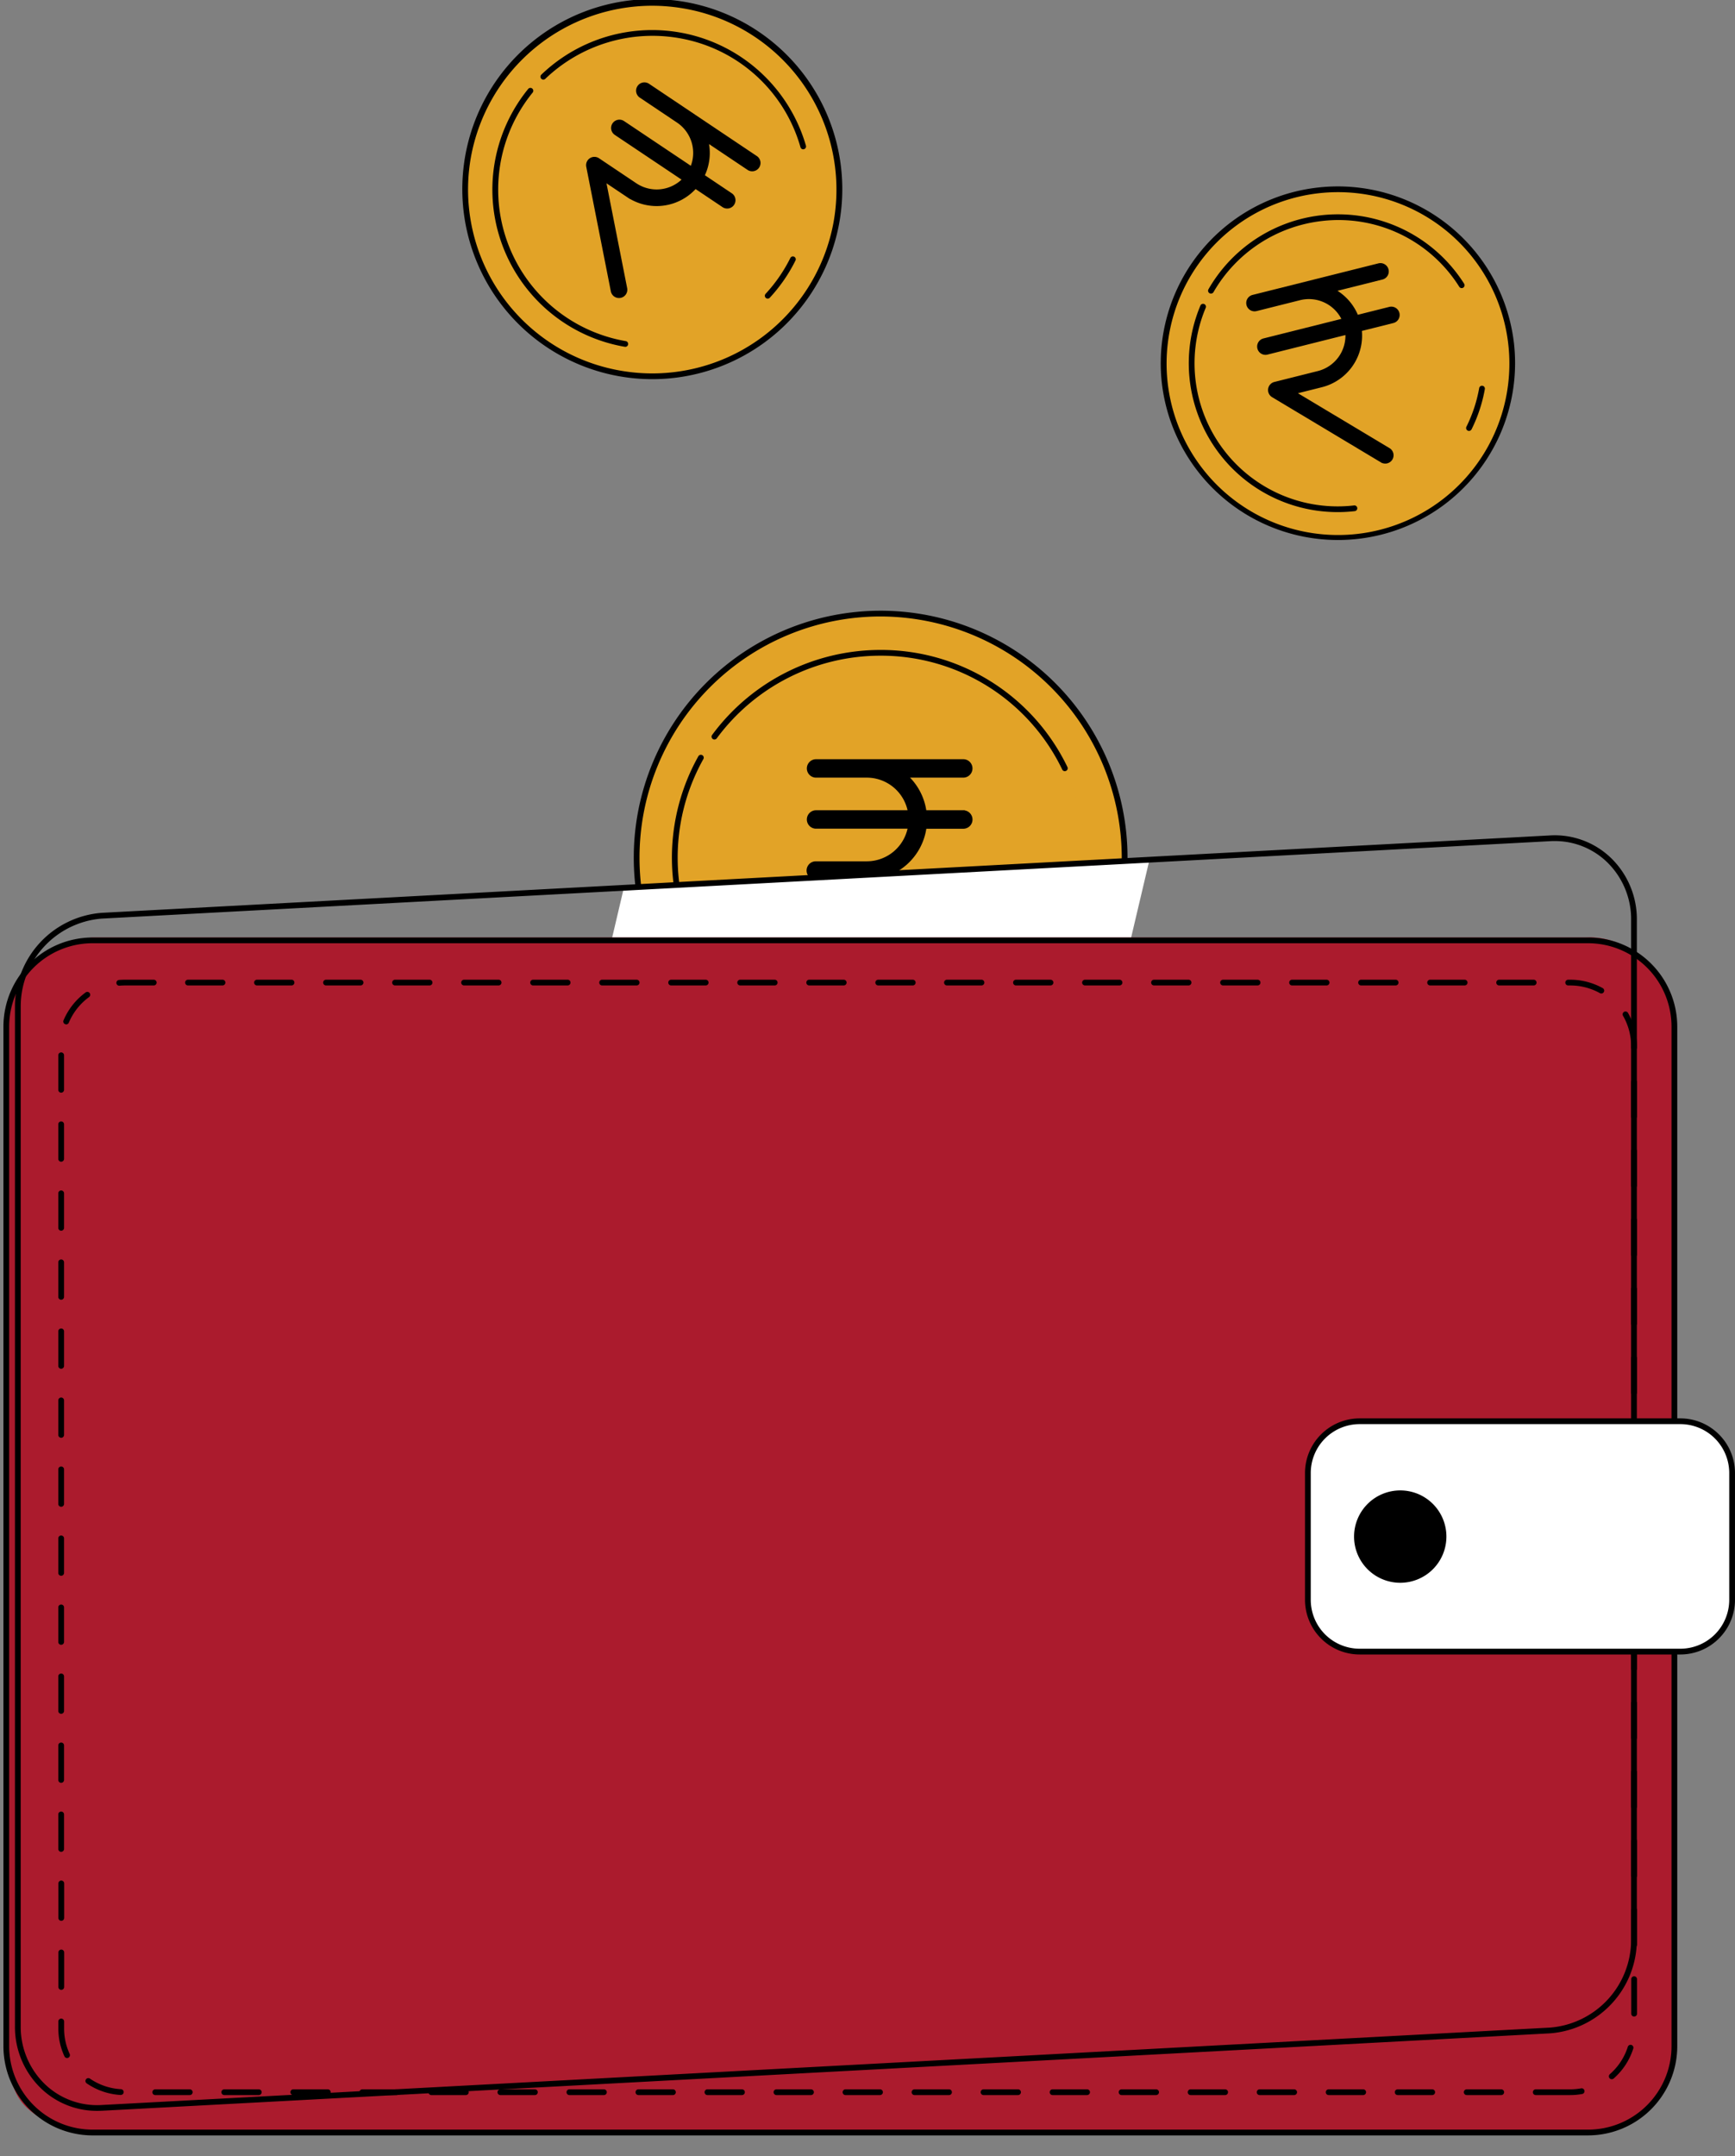 <svg id="Group_1645" data-name="Group 1645" xmlns="http://www.w3.org/2000/svg" xmlns:xlink="http://www.w3.org/1999/xlink" width="135.735" height="168.637" viewBox="0 0 135.735 168.637">
  <rect x="0" y="0" width="135.735" height="168.637" fill="#808080" stroke="none"/>
  <defs>
    <clipPath id="clip-path">
      <rect id="Rectangle_1267" data-name="Rectangle 1267" width="135.735" height="168.637" fill="none"/>
    </clipPath>
  </defs>
  <g id="Group_1644" data-name="Group 1644" clip-path="url(#clip-path)">
    <path id="Path_7233" data-name="Path 7233" d="M133.7,111.218a19.135,19.135,0,1,1-19.135-19.089A19.112,19.112,0,0,1,133.7,111.218" transform="translate(-45.716 -44.135)" fill="#e2a327"/>
    <path id="Path_7234" data-name="Path 7234" d="M114.358,130.325a19.314,19.314,0,1,1,19.36-19.314,19.359,19.359,0,0,1-19.36,19.314m0-38.178a18.864,18.864,0,1,0,18.91,18.864,18.909,18.909,0,0,0-18.91-18.864" transform="translate(-45.509 -43.928)"/>
    <path id="Path_7235" data-name="Path 7235" d="M133.454,114.041A16.058,16.058,0,1,1,117.4,98.021a16.039,16.039,0,0,1,16.058,16.02" transform="translate(-48.546 -46.957)" fill="#e2a327"/>
    <path id="Path_7236" data-name="Path 7236" d="M157.87,141.632a.225.225,0,0,1-.189-.347,15.71,15.71,0,0,0,1.88-4.09.225.225,0,1,1,.431.128,16.158,16.158,0,0,1-1.934,4.207.226.226,0,0,1-.189.1" transform="translate(-75.521 -65.647)"/>
    <path id="Path_7237" data-name="Path 7237" d="M134.493,107.071a.225.225,0,0,1-.2-.127,15.735,15.735,0,0,0-14.252-8.906,15.914,15.914,0,0,0-12.777,6.465.225.225,0,0,1-.363-.266,16.366,16.366,0,0,1,13.14-6.649,16.183,16.183,0,0,1,14.657,9.158.225.225,0,0,1-.2.323" transform="translate(-51.19 -46.751)"/>
    <path id="Path_7238" data-name="Path 7238" d="M117.188,137.61a16.242,16.242,0,0,1-14.209-24.184.225.225,0,0,1,.392.22,15.793,15.793,0,0,0,13.817,23.514.225.225,0,1,1,0,.45" transform="translate(-48.339 -54.282)"/>
    <path id="Path_7239" data-name="Path 7239" d="M133.518,118.273H130.5a4.562,4.562,0,0,0-1.514-2.852h4.532a.571.571,0,0,0,.039-1.141H121.984a.571.571,0,0,0,0,1.141h3.993a3.422,3.422,0,0,1,3.371,2.852h-7.364a.571.571,0,0,0,0,1.141h7.364a3.423,3.423,0,0,1-3.371,2.852h-3.993a.571.571,0,0,0-.4.976l7.986,7.985a.571.571,0,0,0,.807-.8l-7.013-7.016h2.615a4.564,4.564,0,0,0,4.524-3.992h3.017a.571.571,0,0,0,.039-1.141h-.04Z" transform="translate(-58.164 -54.746)"/>
    <path id="Path_7240" data-name="Path 7240" d="M133.518,118.273H130.5a4.562,4.562,0,0,0-1.514-2.852h4.532a.571.571,0,0,0,.039-1.141H121.984a.571.571,0,0,0,0,1.141h3.993a3.422,3.422,0,0,1,3.371,2.852h-7.364a.571.571,0,0,0,0,1.141h7.364a3.423,3.423,0,0,1-3.371,2.852h-3.993a.571.571,0,0,0-.4.976l7.986,7.985a.571.571,0,0,0,.807-.8l-7.013-7.016h2.615a4.564,4.564,0,0,0,4.524-3.992h3.017a.571.571,0,0,0,.039-1.141h-.04Z" transform="translate(-58.164 -54.746)" fill="none" stroke="#000" stroke-width="0.3"/>
    <path id="Path_7263" data-name="Path 7263" d="M59.844,85.926l41.1-2.106-3.116,13.2-41.545,4.049Z" transform="translate(-11.045 -16.45)" fill="#fff"/>
    <path id="Path_7241" data-name="Path 7241" d="M122.627,234.284l-116.313.037c-4.5-1.4-5.53-2.76-5.53-6.491L.763,147.867a7.11,7.11,0,0,1,6.562-7.108H124.218c3.624-.194,6.846,3.376,6.846,7.108l.131,79.307a6.88,6.88,0,0,1-6.284,7.11" transform="translate(-0.085 -67.431)" fill="#ab1b2d"/>
    <path id="Path_7242" data-name="Path 7242" d="M8.688,225.19a6.316,6.316,0,0,1-4.383-1.739,6.671,6.671,0,0,1-2.058-4.9V138.817a7.347,7.347,0,0,1,6.775-7.333l113.312-6.055a6.33,6.33,0,0,1,4.742,1.73,6.67,6.67,0,0,1,2.058,4.9v79.733a7.347,7.347,0,0,1-6.775,7.333L9.048,225.181q-.181.009-.359.009m114.005-99.322c-.111,0-.222,0-.334.009L9.048,131.933a6.891,6.891,0,0,0-6.35,6.883V218.55a6.225,6.225,0,0,0,1.917,4.575,5.883,5.883,0,0,0,4.408,1.607l113.312-6.055.013.225-.013-.225a6.89,6.89,0,0,0,6.35-6.883V132.059a6.225,6.225,0,0,0-1.917-4.575,5.872,5.872,0,0,0-4.074-1.616" transform="translate(-1.077 -60.083)"/>
    <path id="Path_7243" data-name="Path 7243" d="M201.936,40.5a13.637,13.637,0,1,1-15.078-12,13.611,13.611,0,0,1,15.078,12" transform="translate(-83.713 -13.614)" fill="#e2a327"/>
    <path id="Path_7244" data-name="Path 7244" d="M188.167,55.645A13.869,13.869,0,0,1,174.4,43.364a13.837,13.837,0,0,1,12.224-15.29,13.871,13.871,0,0,1,15.326,12.195,13.837,13.837,0,0,1-12.223,15.289,14.013,14.013,0,0,1-1.562.088m.02-27.209a13.614,13.614,0,0,0-1.511.085,13.409,13.409,0,1,0,1.511-.085" transform="translate(-83.506 -13.407)"/>
    <path id="Path_7245" data-name="Path 7245" d="M201.773,42.757A11.444,11.444,0,1,1,189.12,32.69a11.423,11.423,0,0,1,12.653,10.067" transform="translate(-85.73 -15.625)" fill="#e2a327"/>
    <path id="Path_7246" data-name="Path 7246" d="M220.4,61.445a.225.225,0,0,1-.2-.325,11.128,11.128,0,0,0,1-3.028.225.225,0,0,1,.443.078,11.582,11.582,0,0,1-1.039,3.15.225.225,0,0,1-.2.125" transform="translate(-105.478 -27.74)"/>
    <path id="Path_7247" data-name="Path 7247" d="M181.65,38.381a.23.23,0,0,1-.112-.03.225.225,0,0,1-.083-.307,11.687,11.687,0,0,1,20-.437.225.225,0,1,1-.38.241,11.155,11.155,0,0,0-10.743-5.143,11.268,11.268,0,0,0-8.483,5.563.225.225,0,0,1-.2.113" transform="translate(-86.913 -15.418)"/>
    <path id="Path_7248" data-name="Path 7248" d="M190.187,61.9a11.642,11.642,0,0,1-10.748-16.16.225.225,0,0,1,.414.176,11.195,11.195,0,0,0,11.6,15.463.225.225,0,1,1,.05.447,11.8,11.8,0,0,1-1.314.074" transform="translate(-85.524 -21.844)"/>
    <path id="Path_7249" data-name="Path 7249" d="M198.52,43.215l-2.571.645a4.009,4.009,0,0,0-1.9-2.108l3.863-.968a.5.5,0,0,0-.211-.981l-.033.008-9.831,2.465a.5.5,0,0,0,.244.973l3.4-.853a3.007,3.007,0,0,1,3.483,1.71L188.69,45.68a.5.5,0,0,0,.244.972l6.276-1.574a3.008,3.008,0,0,1-2.264,3.152l-3.4.853a.5.5,0,0,0-.134.918l8.513,5.1a.5.5,0,0,0,.516-.858l-7.478-4.481,2.229-.559a4.01,4.01,0,0,0,3-4.37l2.572-.645a.5.5,0,0,0-.21-.98l-.033.008Z" transform="translate(-89.81 -19.062)"/>
    <path id="Path_7250" data-name="Path 7250" d="M198.52,43.215l-2.571.645a4.009,4.009,0,0,0-1.9-2.108l3.863-.968a.5.5,0,0,0-.211-.981l-.033.008-9.831,2.465a.5.5,0,0,0,.244.973l3.4-.853a3.007,3.007,0,0,1,3.483,1.71L188.69,45.68a.5.5,0,0,0,.244.972l6.276-1.574a3.008,3.008,0,0,1-2.264,3.152l-3.4.853a.5.5,0,0,0-.134.918l8.513,5.1a.5.5,0,0,0,.516-.858l-7.478-4.481,2.229-.559a4.01,4.01,0,0,0,3-4.37l2.572-.645a.5.5,0,0,0-.21-.98l-.033.008Z" transform="translate(-89.81 -19.062)" fill="none" stroke="#000" stroke-width="0.3"/>
    <path id="Path_7251" data-name="Path 7251" d="M124.493,234.458H7.487a6.98,6.98,0,0,1-6.972-6.972V147.733a6.98,6.98,0,0,1,6.972-6.973H124.493a6.98,6.98,0,0,1,6.972,6.973v79.752a6.98,6.98,0,0,1-6.972,6.972M7.487,141.21a6.53,6.53,0,0,0-6.523,6.523v79.752a6.53,6.53,0,0,0,6.523,6.522H124.493a6.53,6.53,0,0,0,6.523-6.522V147.733a6.53,6.53,0,0,0-6.523-6.523Z" transform="translate(-0.247 -67.432)"/>
    <path id="Path_7252" data-name="Path 7252" d="M127.039,234.336h-2.7a.225.225,0,1,1,0-.45h2.7a4.826,4.826,0,0,0,.85-.076.225.225,0,0,1,.08.443,5.281,5.281,0,0,1-.93.083m-5.4,0h-2.7a.225.225,0,1,1,0-.45h2.7a.225.225,0,1,1,0,.45m-5.4,0h-2.7a.225.225,0,1,1,0-.45h2.7a.225.225,0,1,1,0,.45m-5.4,0h-2.7a.225.225,0,1,1,0-.45h2.7a.225.225,0,1,1,0,.45m-5.4,0h-2.7a.225.225,0,1,1,0-.45h2.7a.225.225,0,1,1,0,.45m-5.4,0h-2.7a.225.225,0,0,1,0-.45h2.7a.225.225,0,1,1,0,.45m-5.4,0h-2.7a.225.225,0,1,1,0-.45h2.7a.225.225,0,1,1,0,.45m-5.4,0h-2.7a.225.225,0,1,1,0-.45h2.7a.225.225,0,1,1,0,.45m-5.4,0h-2.7a.225.225,0,1,1,0-.45h2.7a.225.225,0,1,1,0,.45m-5.4,0h-2.7a.225.225,0,1,1,0-.45h2.7a.225.225,0,1,1,0,.45m-5.4,0h-2.7a.225.225,0,0,1,0-.45h2.7a.225.225,0,1,1,0,.45m-5.4,0h-2.7a.225.225,0,0,1,0-.45h2.7a.225.225,0,1,1,0,.45m-5.4,0h-2.7a.225.225,0,0,1,0-.45h2.7a.225.225,0,1,1,0,.45m-5.4,0h-2.7a.225.225,0,0,1,0-.45h2.7a.225.225,0,1,1,0,.45m-5.4,0h-2.7a.225.225,0,0,1,0-.45h2.7a.225.225,0,1,1,0,.45m-5.4,0h-2.7a.225.225,0,0,1,0-.45h2.7a.225.225,0,1,1,0,.45m-5.4,0h-2.7a.225.225,0,0,1,0-.45h2.7a.225.225,0,1,1,0,.45m-5.4,0h-2.7a.225.225,0,1,1,0-.45h2.7a.225.225,0,1,1,0,.45m-5.4,0h-2.7a.225.225,0,1,1,0-.45h2.7a.225.225,0,0,1,0,.45m-5.4,0h-2.7a.225.225,0,1,1,0-.45h2.7a.225.225,0,0,1,0,.45m-5.4,0h-2.7a.225.225,0,1,1,0-.45h2.7a.225.225,0,0,1,0,.45m-5.4-.008h-.013a5.2,5.2,0,0,1-2.638-.9.225.225,0,1,1,.253-.371,4.749,4.749,0,0,0,2.41.818.225.225,0,0,1-.013.45m116.648-1.23a.225.225,0,0,1-.148-.394,4.763,4.763,0,0,0,1.4-2.128.225.225,0,1,1,.428.137,5.219,5.219,0,0,1-1.528,2.329.224.224,0,0,1-.148.056M9.435,231.437a.226.226,0,0,1-.2-.131,5.167,5.167,0,0,1-.477-2.183v-.543a.225.225,0,1,1,.45,0v.543a4.723,4.723,0,0,0,.436,1.995.225.225,0,0,1-.2.319m122.593-3.242a.225.225,0,0,1-.225-.225v-2.7a.225.225,0,0,1,.45,0v2.7a.225.225,0,0,1-.225.225m-123.05-2.09a.225.225,0,0,1-.225-.225v-2.7a.225.225,0,1,1,.45,0v2.7a.225.225,0,0,1-.225.225m123.05-3.309a.225.225,0,0,1-.225-.225v-2.7a.225.225,0,0,1,.45,0v2.7a.225.225,0,0,1-.225.225m-123.05-2.09a.225.225,0,0,1-.225-.225v-2.7a.225.225,0,1,1,.45,0v2.7a.225.225,0,0,1-.225.225m123.05-3.309a.225.225,0,0,1-.225-.225v-2.7a.225.225,0,0,1,.45,0v2.7a.225.225,0,0,1-.225.225M8.978,215.309a.225.225,0,0,1-.225-.225v-2.7a.225.225,0,1,1,.45,0v2.7a.225.225,0,0,1-.225.225M132.028,212a.225.225,0,0,1-.225-.225v-2.7a.225.225,0,0,1,.45,0v2.7a.225.225,0,0,1-.225.225M8.978,209.912a.225.225,0,0,1-.225-.225v-2.7a.225.225,0,1,1,.45,0v2.7a.225.225,0,0,1-.225.225m123.05-3.309a.225.225,0,0,1-.225-.225v-2.7a.225.225,0,1,1,.45,0v2.7a.225.225,0,0,1-.225.225M8.978,204.514a.225.225,0,0,1-.225-.225v-2.7a.225.225,0,1,1,.45,0v2.7a.225.225,0,0,1-.225.225m123.05-3.309a.225.225,0,0,1-.225-.225v-2.7a.225.225,0,1,1,.45,0v2.7a.225.225,0,0,1-.225.225M8.978,199.116a.225.225,0,0,1-.225-.225v-2.7a.225.225,0,1,1,.45,0v2.7a.225.225,0,0,1-.225.225m123.05-3.309a.225.225,0,0,1-.225-.225v-2.7a.225.225,0,1,1,.45,0v2.7a.225.225,0,0,1-.225.225M8.978,193.718a.225.225,0,0,1-.225-.225v-2.7a.225.225,0,1,1,.45,0v2.7a.225.225,0,0,1-.225.225m123.05-3.309a.225.225,0,0,1-.225-.225v-2.7a.225.225,0,1,1,.45,0v2.7a.225.225,0,0,1-.225.225M8.978,188.32a.225.225,0,0,1-.225-.225v-2.7a.225.225,0,1,1,.45,0v2.7a.225.225,0,0,1-.225.225m123.05-3.309a.225.225,0,0,1-.225-.225v-2.7a.225.225,0,1,1,.45,0v2.7a.225.225,0,0,1-.225.225M8.978,182.922a.225.225,0,0,1-.225-.225V180a.225.225,0,1,1,.45,0v2.7a.225.225,0,0,1-.225.225m123.05-3.309a.225.225,0,0,1-.225-.225v-2.7a.225.225,0,1,1,.45,0v2.7a.225.225,0,0,1-.225.225M8.978,177.524a.225.225,0,0,1-.225-.225v-2.7a.225.225,0,1,1,.45,0v2.7a.225.225,0,0,1-.225.225m123.05-3.309a.225.225,0,0,1-.225-.225v-2.7a.225.225,0,0,1,.45,0v2.7a.225.225,0,0,1-.225.225M8.978,172.126a.225.225,0,0,1-.225-.225v-2.7a.225.225,0,1,1,.45,0v2.7a.225.225,0,0,1-.225.225m123.05-3.309a.225.225,0,0,1-.225-.225v-2.7a.225.225,0,0,1,.45,0v2.7a.225.225,0,0,1-.225.225M8.978,166.728a.225.225,0,0,1-.225-.225v-2.7a.225.225,0,1,1,.45,0v2.7a.225.225,0,0,1-.225.225m123.05-3.309a.225.225,0,0,1-.225-.225v-2.7a.225.225,0,1,1,.45,0v2.7a.225.225,0,0,1-.225.225M8.978,161.33a.225.225,0,0,1-.225-.225v-2.7a.225.225,0,1,1,.45,0v2.7a.225.225,0,0,1-.225.225m123.05-3.309a.225.225,0,0,1-.225-.225v-2.7a.225.225,0,0,1,.45,0v2.7a.225.225,0,0,1-.225.225M8.978,155.931a.225.225,0,0,1-.225-.225v-2.7a.225.225,0,1,1,.45,0v2.7a.225.225,0,0,1-.225.225m123.05-3.309a.225.225,0,0,1-.225-.225v-.1a4.756,4.756,0,0,0-.632-2.374.225.225,0,1,1,.39-.224,5.211,5.211,0,0,1,.693,2.6v.1a.225.225,0,0,1-.225.225M9.369,150.587a.231.231,0,0,1-.088-.018.225.225,0,0,1-.119-.295,5.234,5.234,0,0,1,1.73-2.183.225.225,0,0,1,.266.364,4.77,4.77,0,0,0-1.582,2,.224.224,0,0,1-.207.137m120.1-2.418a.217.217,0,0,1-.109-.029,4.768,4.768,0,0,0-2.319-.6h-.163a.225.225,0,0,1,0-.45h.163a5.213,5.213,0,0,1,2.538.658.225.225,0,0,1-.109.421m-115.948-.61a.225.225,0,0,1-.02-.449c.154-.014.311-.02.467-.02h2.252a.225.225,0,1,1,0,.45H13.966c-.143,0-.286.006-.427.019h-.02m110.658-.02h-2.7a.225.225,0,0,1,0-.45h2.7a.225.225,0,1,1,0,.45m-5.4,0h-2.7a.225.225,0,0,1,0-.45h2.7a.225.225,0,1,1,0,.45m-5.4,0h-2.7a.225.225,0,0,1,0-.45h2.7a.225.225,0,1,1,0,.45m-5.4,0h-2.7a.225.225,0,0,1,0-.45h2.7a.225.225,0,1,1,0,.45m-5.4,0h-2.7a.225.225,0,0,1,0-.45h2.7a.225.225,0,1,1,0,.45m-5.4,0h-2.7a.225.225,0,1,1,0-.45h2.7a.225.225,0,0,1,0,.45m-5.4,0h-2.7a.225.225,0,1,1,0-.45h2.7a.225.225,0,0,1,0,.45m-5.4,0h-2.7a.225.225,0,1,1,0-.45h2.7a.225.225,0,0,1,0,.45m-5.4,0h-2.7a.225.225,0,1,1,0-.45h2.7a.225.225,0,0,1,0,.45m-5.4,0H72.9a.225.225,0,1,1,0-.45h2.7a.225.225,0,0,1,0,.45m-5.4,0H67.5a.225.225,0,1,1,0-.45h2.7a.225.225,0,0,1,0,.45m-5.4,0H62.1a.225.225,0,1,1,0-.45h2.7a.225.225,0,0,1,0,.45m-5.4,0H56.7a.225.225,0,1,1,0-.45h2.7a.225.225,0,0,1,0,.45m-5.4,0H51.3a.225.225,0,1,1,0-.45H54a.225.225,0,1,1,0,.45m-5.4,0h-2.7a.225.225,0,1,1,0-.45h2.7a.225.225,0,1,1,0,.45m-5.4,0h-2.7a.225.225,0,1,1,0-.45h2.7a.225.225,0,1,1,0,.45m-5.4,0h-2.7a.225.225,0,1,1,0-.45h2.7a.225.225,0,1,1,0,.45m-5.4,0h-2.7a.225.225,0,1,1,0-.45h2.7a.225.225,0,1,1,0,.45m-5.4,0h-2.7a.225.225,0,1,1,0-.45h2.7a.225.225,0,1,1,0,.45m-5.4,0h-2.7a.225.225,0,1,1,0-.45h2.7a.225.225,0,1,1,0,.45" transform="translate(-4.193 -70.464)"/>
    <path id="Path_7253" data-name="Path 7253" d="M226.019,231.412H200a3.583,3.583,0,0,1-3.583-3.583V216.976A3.583,3.583,0,0,1,200,213.393h26.023a3.583,3.583,0,0,1,3.583,3.583v10.853a3.583,3.583,0,0,1-3.583,3.583" transform="translate(-94.093 -102.227)" fill="#fff"/>
    <path id="Path_7254" data-name="Path 7254" d="M225.346,231.431H200.255a4.279,4.279,0,0,1-4.274-4.274v-9.92a4.278,4.278,0,0,1,4.274-4.274h25.091a4.278,4.278,0,0,1,4.274,4.274v9.92a4.279,4.279,0,0,1-4.274,4.274m-25.091-18.019a3.828,3.828,0,0,0-3.824,3.824v9.92a3.828,3.828,0,0,0,3.824,3.824h25.091a3.829,3.829,0,0,0,3.824-3.824v-9.92a3.829,3.829,0,0,0-3.824-3.824Z" transform="translate(-93.886 -102.021)"/>
    <path id="Path_7255" data-name="Path 7255" d="M210.572,227.377a3.612,3.612,0,1,1-3.612-3.6,3.608,3.608,0,0,1,3.612,3.6" transform="translate(-97.415 -107.2)"/>
    <path id="Path_7256" data-name="Path 7256" d="M98.911,17.539A14.637,14.637,0,1,1,87,.649,14.634,14.634,0,0,1,98.911,17.539" transform="translate(-33.462 -0.206)" fill="#e2a327"/>
    <path id="Path_7257" data-name="Path 7257" d="M84.289,29.657a14.951,14.951,0,0,1-2.557-.221,14.864,14.864,0,1,1,2.557.221M84.275.449A14.425,14.425,0,0,0,70.083,12.362,14.381,14.381,0,0,0,81.81,28.993a14.412,14.412,0,0,0,16.671-11.7A14.381,14.381,0,0,0,86.754.664a14.521,14.521,0,0,0-2.48-.215" transform="translate(-33.254 0)"/>
    <path id="Path_7258" data-name="Path 7258" d="M115.085,41.783a.225.225,0,0,1-.165-.378,11.958,11.958,0,0,0,1.946-2.824.225.225,0,0,1,.4.2,12.432,12.432,0,0,1-2.019,2.93.224.224,0,0,1-.165.072" transform="translate(-55.024 -18.423)"/>
    <path id="Path_7259" data-name="Path 7259" d="M101.722,13.842a.225.225,0,0,1-.216-.163,11.972,11.972,0,0,0-9.527-8.54A12.133,12.133,0,0,0,81.544,8.326.225.225,0,1,1,81.233,8a12.524,12.524,0,0,1,20.7,5.554.225.225,0,0,1-.154.278.212.212,0,0,1-.062.009" transform="translate(-38.882 -2.162)"/>
    <path id="Path_7260" data-name="Path 7260" d="M84.341,33.443a.245.245,0,0,1-.039,0,12.472,12.472,0,0,1-7.559-20.171.225.225,0,0,1,.349.284A12.027,12.027,0,0,0,84.379,33a.225.225,0,0,1-.038.446" transform="translate(-35.419 -6.317)"/>
    <path id="Path_7261" data-name="Path 7261" d="M99.457,21.306l-2.2-1.476a4.008,4.008,0,0,0,.29-2.822l3.308,2.217a.5.5,0,1,0,.587-.814l-.029-.019-8.418-5.643a.5.5,0,0,0-.558.832l2.915,1.954a3.008,3.008,0,0,1,1.065,3.731l-5.376-3.6a.5.5,0,0,0-.558.832l5.375,3.6A3.008,3.008,0,0,1,92,20.531l-2.914-1.954a.5.5,0,0,0-.771.515l1.922,9.736a.5.5,0,0,0,.983-.192l-1.687-8.553,1.909,1.279a4.01,4.01,0,0,0,5.255-.7l2.2,1.476a.5.5,0,0,0,.587-.814l-.029-.019Z" transform="translate(-42.302 -6.071)"/>
    <path id="Path_7262" data-name="Path 7262" d="M99.457,21.306l-2.2-1.476a4.008,4.008,0,0,0,.29-2.822l3.308,2.217a.5.5,0,1,0,.587-.814l-.029-.019-8.418-5.643a.5.5,0,0,0-.558.832l2.915,1.954a3.008,3.008,0,0,1,1.065,3.731l-5.376-3.6a.5.5,0,0,0-.558.832l5.375,3.6A3.008,3.008,0,0,1,92,20.531l-2.914-1.954a.5.5,0,0,0-.771.515l1.922,9.736a.5.5,0,0,0,.983-.192l-1.687-8.553,1.909,1.279a4.01,4.01,0,0,0,5.255-.7l2.2,1.476a.5.5,0,0,0,.587-.814l-.029-.019Z" transform="translate(-42.302 -6.071)" fill="none" stroke="#000" stroke-width="0.3"/>
  </g>
</svg>
